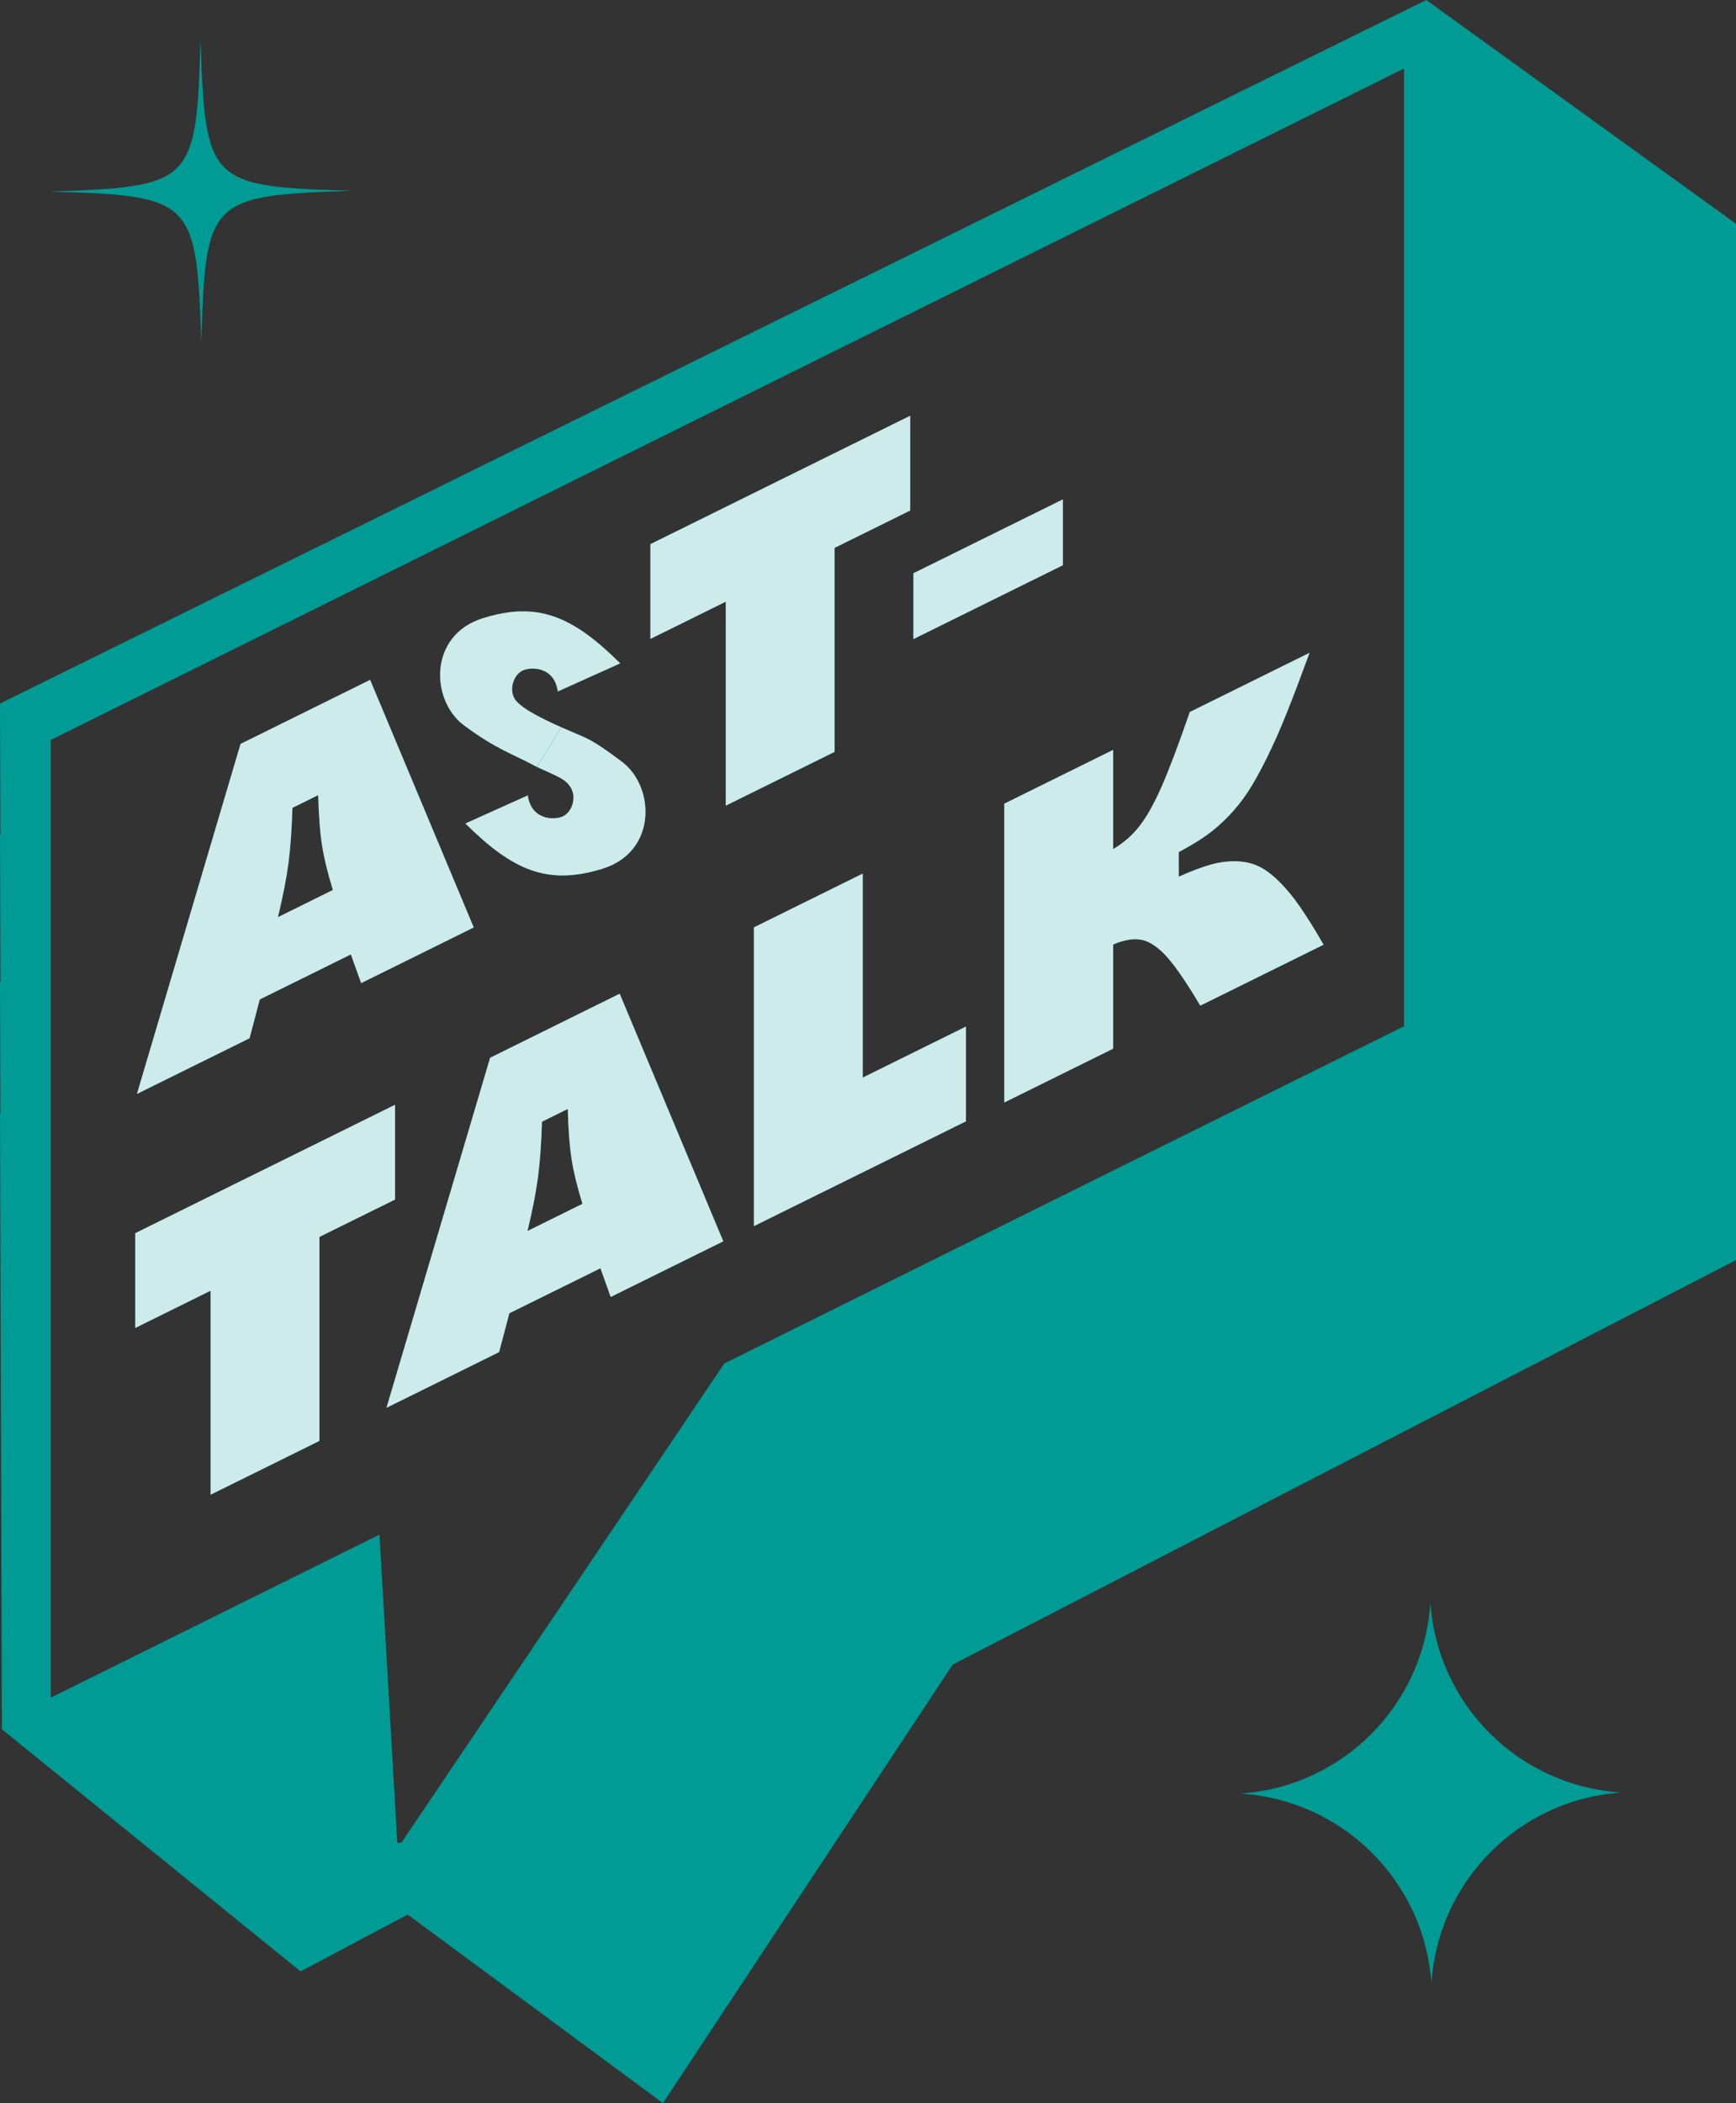 <svg
  width="355"
  height="430"
  viewBox="0 0 355 430"
  fill="none"
  xmlns="http://www.w3.org/2000/svg"
>
  <rect x="0" y="0" width="355" height="430" fill="#333333" stroke="none"/>
  <g clip-path="url(#clip0_41004_963)">
    <path
      d="M291.661 0C194.441 47.945 97.22 95.897 0 143.849C0.029 152.807 0.052 161.774 0.081 170.733C0.052 170.747 0.029 170.762 0 170.777C0.029 180.739 0.059 190.702 0.096 200.664C0.066 200.679 0.029 200.694 0 200.708C0.029 209.667 0.052 218.633 0.081 227.592C0.052 227.607 0.029 227.622 0 227.636C0.125 269.611 0.258 311.592 0.39 353.567C20.75 370.071 41.11 386.568 61.477 403.072C68.771 399.197 76.073 395.322 83.368 391.447C100.768 404.295 118.169 417.151 135.57 430C155.318 400.12 175.06 370.24 194.809 340.352C248.203 312.779 301.598 285.206 355 257.634V45.754C333.889 30.503 312.772 15.251 291.661 0ZM88.019 367.954L82.079 376.766H81.248C81.041 373.17 80.828 369.573 80.622 365.976C80.062 356.292 79.503 346.615 78.944 336.938C78.495 329.239 78.053 321.533 77.604 313.834C77.508 313.856 77.413 313.856 77.324 313.9L42.758 331.049L19.852 342.41L10.386 347.106V151.291L287.105 14.014V209.828L148.12 278.775C132.574 301.842 117.035 324.903 101.49 347.97C96.999 354.629 92.51 361.295 88.019 367.954Z"
      fill="#009B95"
    />
    <path
      d="M148.413 164.729V123.019L133 130.637V111.254L186.13 85V104.383L170.672 112.016V153.727L148.406 164.729H148.413Z"
      fill="#009B95"
    />
    <path
      d="M148.413 164.729V123.019L133 130.637V111.254L186.13 85V104.383L170.672 112.016V153.727L148.406 164.729H148.413Z"
      fill="white"
      fill-opacity="0.8"
    />
    <path
      d="M186.785 130.67V117.206L217.354 102.101V115.565L186.785 130.67Z"
      fill="#009B95"
    />
    <path
      d="M186.785 130.67V117.206L217.354 102.101V115.565L186.785 130.67Z"
      fill="white"
      fill-opacity="0.8"
    />
    <path
      d="M43.068 305.608V263.897L27.654 271.516V252.133L80.784 225.878V245.261L65.326 252.894V294.605L43.06 305.608H43.068Z"
      fill="#009B95"
    />
    <path
      d="M43.068 305.608V263.897L27.654 271.516V252.133L80.784 225.878V245.261L65.326 252.894V294.605L43.06 305.608H43.068Z"
      fill="white"
      fill-opacity="0.8"
    />
    <path
      d="M102.064 276.453L79.032 287.836L100.224 216.267L126.722 203.169L147.914 253.795L124.882 265.179L122.784 259.311L104.162 268.512L102.064 276.453ZM107.886 251.678L119.104 246.133C118.044 242.705 117.315 239.694 116.896 237.086C116.484 234.478 116.219 231.028 116.101 226.743L110.838 229.343C110.691 233.79 110.433 237.511 110.043 240.514C109.653 243.518 108.939 247.239 107.879 251.678H107.886Z"
      fill="#009B95"
    />
    <path
      d="M102.064 276.453L79.032 287.836L100.224 216.267L126.722 203.169L147.914 253.795L124.882 265.179L122.784 259.311L104.162 268.512L102.064 276.453ZM107.886 251.678L119.104 246.133C118.044 242.705 117.315 239.694 116.896 237.086C116.484 234.478 116.219 231.028 116.101 226.743L110.838 229.343C110.691 233.79 110.433 237.511 110.043 240.514C109.653 243.518 108.939 247.239 107.879 251.678H107.886Z"
      fill="white"
      fill-opacity="0.8"
    />
    <path
      d="M51.032 212.283L28 223.667L49.191 152.098L75.69 139L96.882 189.626L73.85 201.009L71.752 195.142L53.13 204.342L51.032 212.283ZM56.854 187.509L68.072 181.963C67.012 178.535 66.283 175.524 65.864 172.917C65.451 170.309 65.186 166.858 65.069 162.573L59.806 165.174C59.658 169.62 59.401 173.341 59.011 176.345C58.621 179.348 57.907 183.07 56.847 187.509H56.854Z"
      fill="#009B95"
    />
    <path
      d="M51.032 212.283L28 223.667L49.191 152.098L75.69 139L96.882 189.626L73.85 201.009L71.752 195.142L53.13 204.342L51.032 212.283ZM56.854 187.509L68.072 181.963C67.012 178.535 66.283 175.524 65.864 172.917C65.451 170.309 65.186 166.858 65.069 162.573L59.806 165.174C59.658 169.62 59.401 173.341 59.011 176.345C58.621 179.348 57.907 183.07 56.847 187.509H56.854Z"
      fill="white"
      fill-opacity="0.8"
    />
    <path
      d="M154.163 250.711V189.61L176.429 178.608V220.318L197.532 209.887V229.27L154.163 250.697V250.711Z"
      fill="#009B95"
    />
    <path
      d="M154.163 250.711V189.61L176.429 178.608V220.318L197.532 209.887V229.27L154.163 250.697V250.711Z"
      fill="white"
      fill-opacity="0.8"
    />
    <path
      d="M245.443 205.609C242.734 201.038 240.496 197.763 238.745 195.778C236.993 193.793 235.292 192.599 233.651 192.203C232.01 191.808 230.007 192.108 227.637 193.112V214.414L205.371 225.417V164.316L227.637 153.313V173.597C229.779 172.344 231.59 170.747 233.077 168.821C234.564 166.894 236.058 164.206 237.574 160.763C239.083 157.32 240.997 152.251 243.308 145.57L267.797 133.469C266.023 138.318 264.47 142.42 263.131 145.768C261.791 149.116 260.429 152.192 259.045 154.99C257.662 157.789 256.373 160.096 255.196 161.898C254.011 163.708 252.664 165.385 251.147 166.946C249.631 168.498 248.107 169.817 246.569 170.894C245.031 171.971 243.19 173.077 241.048 174.22V179.245C243.5 178.146 245.627 177.34 247.43 176.82C249.226 176.3 250.985 176.058 252.693 176.095C254.408 176.132 255.932 176.454 257.271 177.069C258.611 177.685 260.024 178.717 261.511 180.175C262.998 181.633 264.441 183.376 265.854 185.42C267.267 187.464 268.872 190.042 270.668 193.156L245.45 205.616L245.443 205.609Z"
      fill="#009B95"
    />
    <path
      d="M245.443 205.609C242.734 201.038 240.496 197.763 238.745 195.778C236.993 193.793 235.292 192.599 233.651 192.203C232.01 191.808 230.007 192.108 227.637 193.112V214.414L205.371 225.417V164.316L227.637 153.313V173.597C229.779 172.344 231.59 170.747 233.077 168.821C234.564 166.894 236.058 164.206 237.574 160.763C239.083 157.32 240.997 152.251 243.308 145.57L267.797 133.469C266.023 138.318 264.47 142.42 263.131 145.768C261.791 149.116 260.429 152.192 259.045 154.99C257.662 157.789 256.373 160.096 255.196 161.898C254.011 163.708 252.664 165.385 251.147 166.946C249.631 168.498 248.107 169.817 246.569 170.894C245.031 171.971 243.19 173.077 241.048 174.22V179.245C243.5 178.146 245.627 177.34 247.43 176.82C249.226 176.3 250.985 176.058 252.693 176.095C254.408 176.132 255.932 176.454 257.271 177.069C258.611 177.685 260.024 178.717 261.511 180.175C262.998 181.633 264.441 183.376 265.854 185.42C267.267 187.464 268.872 190.042 270.668 193.156L245.45 205.616L245.443 205.609Z"
      fill="white"
      fill-opacity="0.8"
    />
    <path
      d="M126.834 135.632L114.071 141.373C113.402 136.64 109.269 136.281 107.202 136.965C105.136 137.649 104.102 140.675 105.136 142.692C106.169 144.709 111.181 147.097 114.797 148.701L109.786 156.812C105.136 154.248 101.52 153.282 94.804 148.239C88.088 143.196 87.552 129.886 98.772 126.389C109.991 122.893 117.134 126.002 126.834 135.632Z"
      fill="#009B95"
    />
    <path
      d="M126.834 135.632L114.071 141.373C113.402 136.64 109.269 136.281 107.202 136.965C105.136 137.649 104.102 140.675 105.136 142.692C106.169 144.709 111.181 147.097 114.797 148.701L109.786 156.812C105.136 154.248 101.52 153.282 94.804 148.239C88.088 143.196 87.552 129.886 98.772 126.389C109.991 122.893 117.134 126.002 126.834 135.632Z"
      fill="white"
      fill-opacity="0.8"
    />
    <path
      d="M95.166 168.368L107.929 162.627C108.598 167.36 112.731 167.719 114.797 167.035C116.864 166.351 117.898 163.325 116.864 161.308C115.831 159.291 114.071 158.787 109.786 156.812L114.797 148.701C120.48 151.223 120.48 150.718 127.196 155.761C133.912 160.804 134.447 174.114 123.228 177.611C112.009 181.107 104.866 177.998 95.166 168.368Z"
      fill="#009B95"
    />
    <path
      d="M95.166 168.368L107.929 162.627C108.598 167.36 112.731 167.719 114.797 167.035C116.864 166.351 117.898 163.325 116.864 161.308C115.831 159.291 114.071 158.787 109.786 156.812L114.797 148.701C120.48 151.223 120.48 150.718 127.196 155.761C133.912 160.804 134.447 174.114 123.228 177.611C112.009 181.107 104.866 177.998 95.166 168.368Z"
      fill="white"
      fill-opacity="0.8"
    />
    <g clip-path="url(#clip1_41004_963)">
      <mask
        id="mask0_41004_963"
        style="mask-type: luminance"
        maskUnits="userSpaceOnUse"
        x="10"
        y="8"
        width="63"
        height="63"
      >
        <path
          d="M72 8L10 8.174L10.174 70.174L72.174 70L72 8Z"
          fill="white"
        />
      </mask>
      <g mask="url(#mask0_41004_963)">
        <path
          d="M41.174 70.087C40.194 40.721 39.458 39.994 10.087 39.174C39.453 38.194 40.181 37.458 41 8.087C41.98 37.453 42.716 38.18 72.087 39C42.721 39.984 41.994 40.707 41.174 70.087Z"
          fill="#009B95"
        />
      </g>
    </g>
  </g>
  <g clip-path="url(#clip2_41004_963)">
    <mask
      id="mask1_41004_963"
      style="mask-type: luminance"
      maskUnits="userSpaceOnUse"
      x="253"
      y="327"
      width="79"
      height="79"
    >
      <path
        d="M331.5 327.5L253.5 327.719L253.719 405.719L331.719 405.5L331.5 327.5Z"
        fill="white"
      />
    </mask>
    <g mask="url(#mask1_41004_963)">
      <path
        d="M292.5 327.61C293.883 348.572 310.639 365.235 331.609 366.5C310.647 367.883 293.984 384.639 292.719 405.609C291.336 384.647 274.58 367.984 253.61 366.719C274.572 365.336 291.235 348.58 292.5 327.61Z"
        fill="#009B95"
      />
    </g>
  </g>
  <defs>
    <clipPath id="clip0_41004_963">
      <rect width="355" height="430" fill="white" />
    </clipPath>
    <clipPath id="clip1_41004_963">
      <rect
        width="62"
        height="62"
        fill="white"
        transform="translate(10 8.174) rotate(-0.161)"
      />
    </clipPath>
    <clipPath id="clip2_41004_963">
      <rect
        width="78"
        height="78"
        fill="white"
        transform="translate(253.5 327.719) rotate(-0.161)"
      />
    </clipPath>
  </defs>
</svg>
